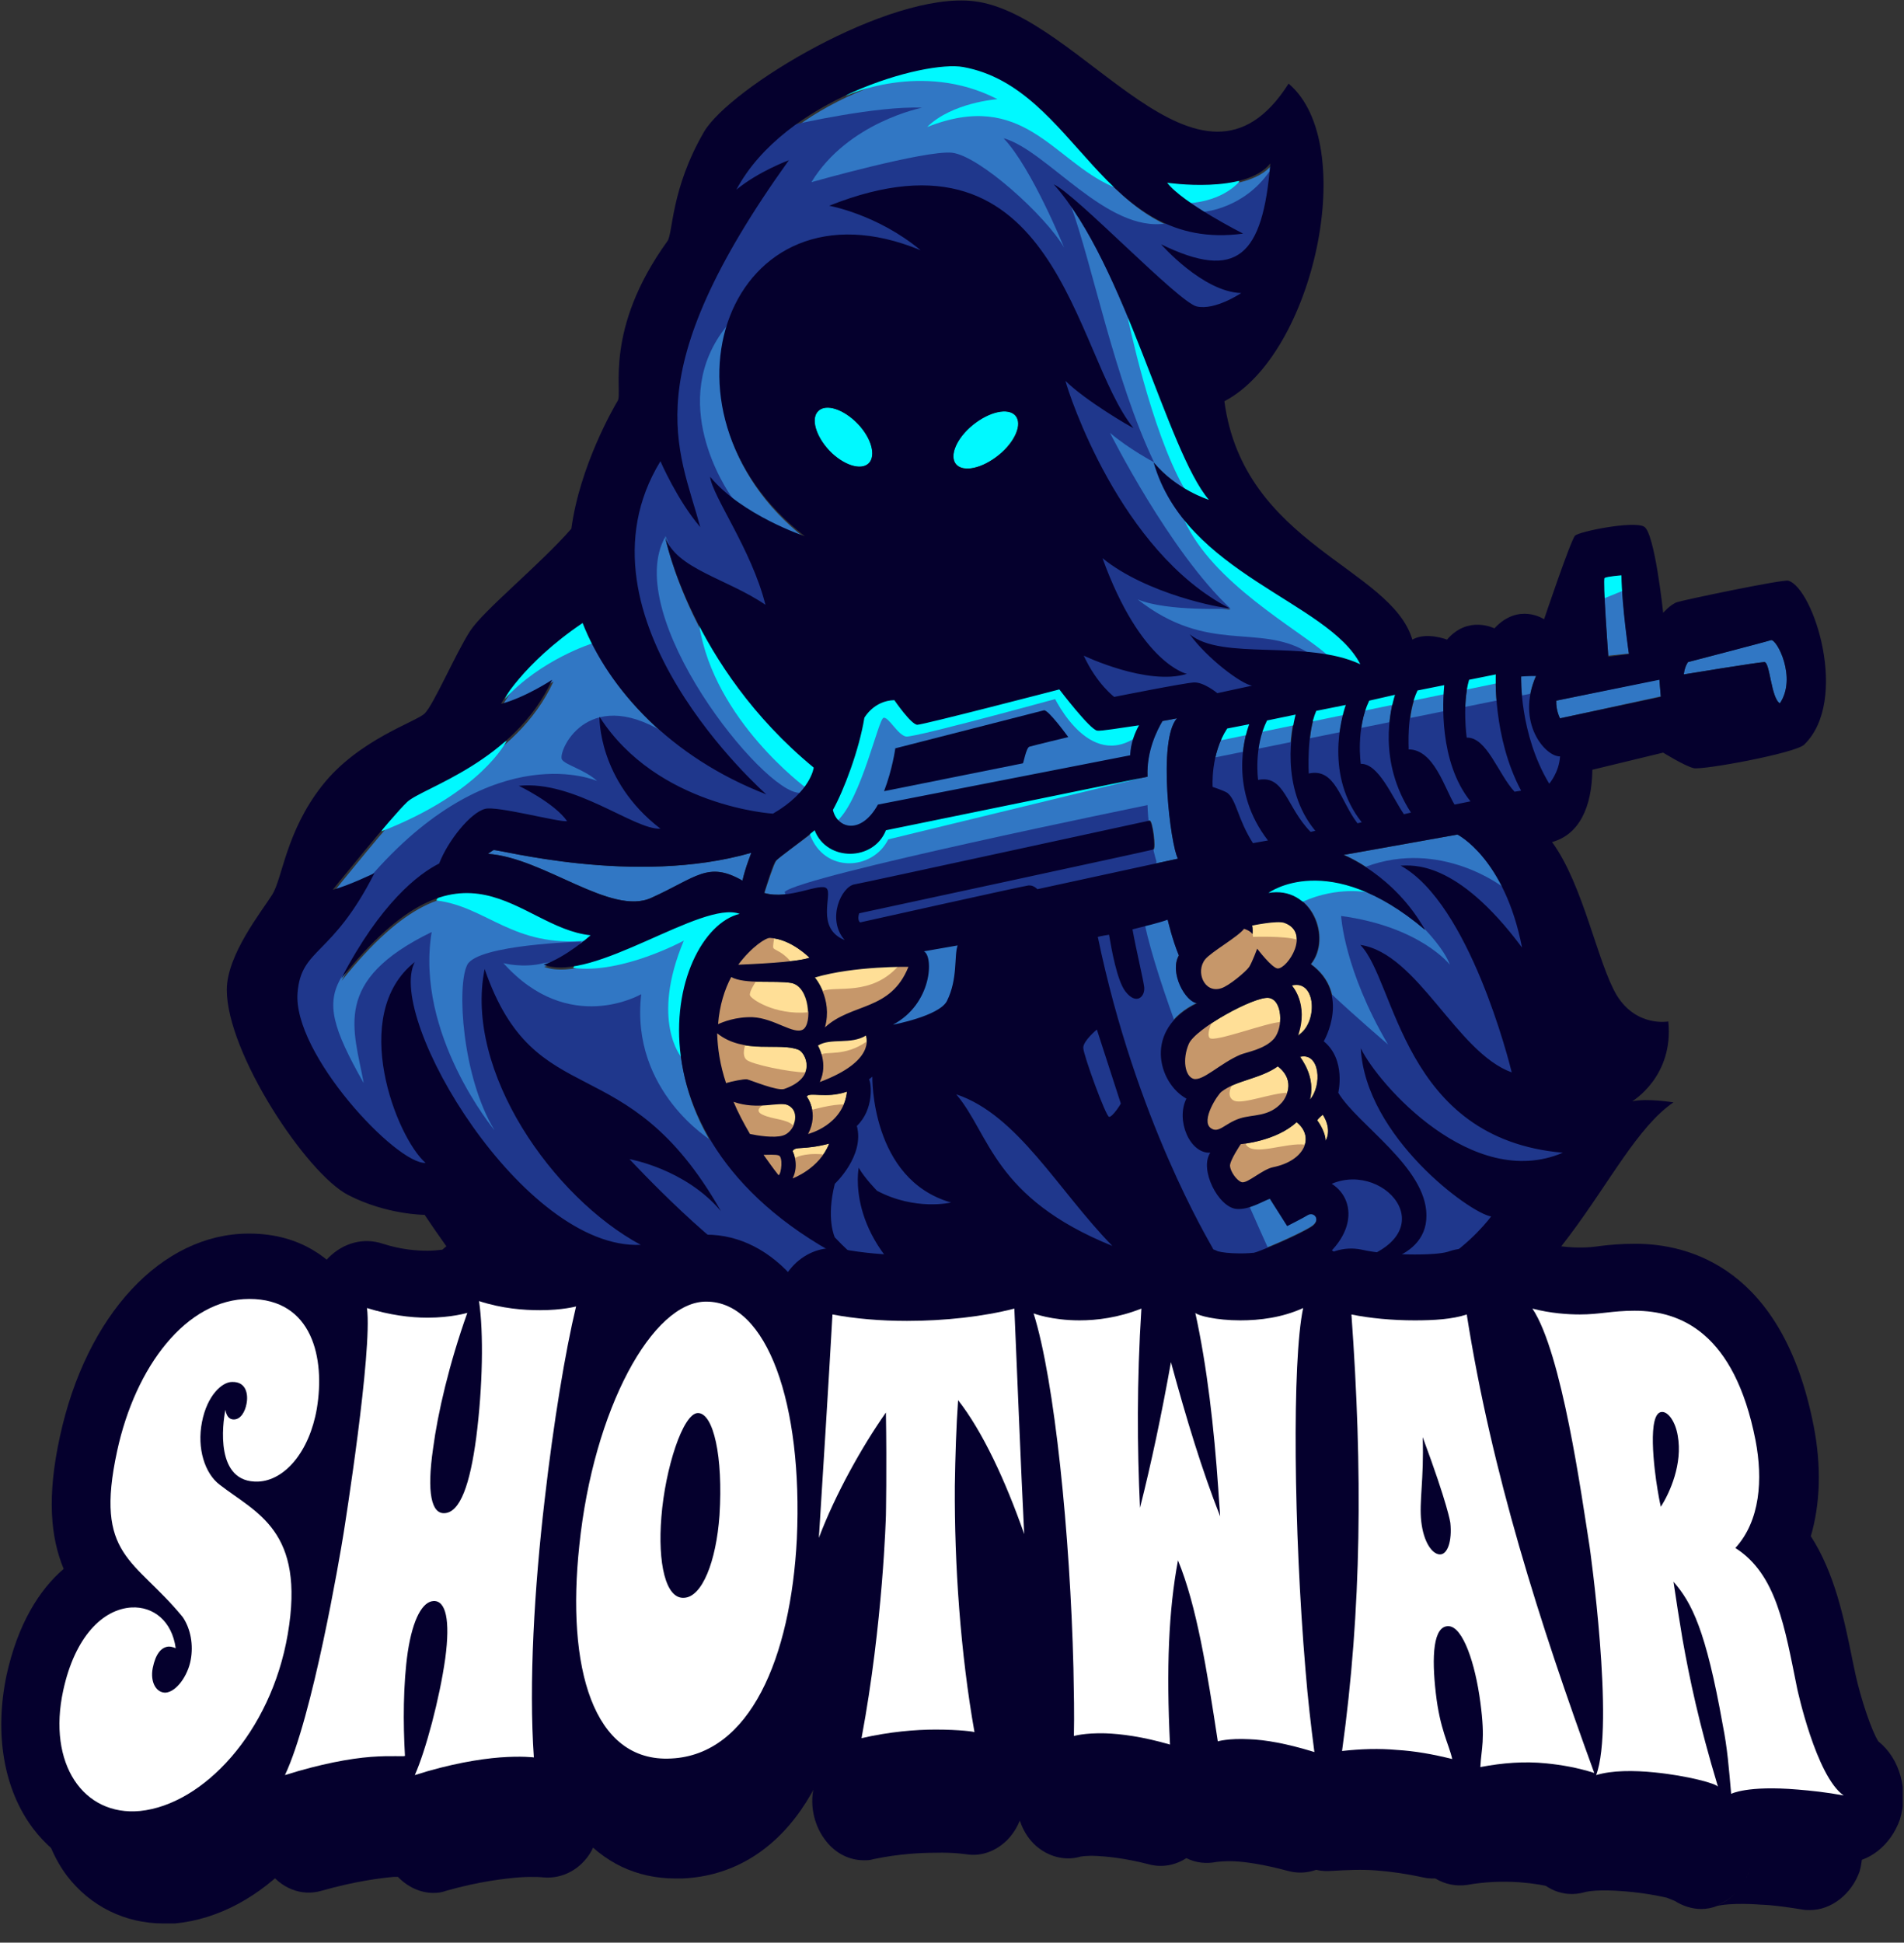 <svg width="99" height="101" viewBox="0 0 99 101" fill="none" xmlns="http://www.w3.org/2000/svg">
<rect x="0" y="0" width="99" height="101" fill="#333333" stroke="none"/>
<g clip-path="url(#clip0)">
<path d="M48.087 48.264C47.892 48.319 47.672 48.347 47.526 48.542C47.233 48.932 47.526 49.517 47.672 49.99C47.94 50.881 47.575 51.967 46.843 52.413C46.551 52.58 46.185 52.691 46.063 53.053C45.893 53.471 46.21 53.944 46.527 54.279C47.453 53.694 48.379 53.081 49.305 52.413C50.085 51.856 50.963 51.104 51.011 50.046C51.158 47.679 49.452 47.985 48.087 48.264Z" fill="#3177C4"/>
<path d="M40.359 44.755C40.237 44.922 39.921 45.896 39.75 46.425C41.066 46.815 42.699 45.841 43.016 46.203C43.284 46.537 42.431 48.263 43.942 48.876C42.992 47.79 43.772 46.119 44.454 45.98C44.796 45.924 59.64 42.694 59.786 42.666C59.932 42.638 60.127 44.114 59.981 44.17C59.835 44.225 44.674 47.484 44.674 47.484C44.552 47.846 44.722 47.957 44.722 47.957C44.722 47.957 53.205 46.063 53.473 46.035C53.741 46.008 53.936 46.23 53.936 46.23L61.248 44.643C60.883 44.003 60.176 38.461 61.2 37.347C61.2 37.347 60.883 37.403 60.444 37.486C60.152 37.932 59.591 39.018 59.664 40.383L46.063 43.167C45.429 44.782 42.992 44.838 42.407 43.167C41.602 43.808 40.481 44.587 40.359 44.755Z" fill="#3177C4"/>
<path d="M46.527 36.428C45.455 36.456 44.967 37.347 44.967 37.347C44.699 39.018 43.895 41.134 43.334 42.137C43.553 43.111 44.797 43.446 45.674 41.858L58.788 39.296C58.812 38.656 59.056 38.071 59.251 37.737C58.276 37.904 57.276 38.043 57.081 38.016C56.716 37.96 55.107 35.871 55.107 35.871C55.107 35.871 48.038 37.737 47.721 37.737C47.404 37.737 46.527 36.428 46.527 36.428Z" fill="#3177C4"/>
<path d="M25.662 44.198C25.613 44.226 25.491 44.309 25.369 44.393C28.27 44.588 31.78 47.651 33.876 46.676C36.216 45.618 36.825 44.755 38.605 45.785C38.751 45.117 39.068 44.337 39.068 44.337C32.998 46.091 25.808 44.114 25.662 44.198Z" fill="#3177C4"/>
<path d="M75.654 41.803L76.483 41.636C74.825 39.603 75.044 36.4 75.118 35.593L73.728 35.871C73.119 37.152 73.29 38.934 73.29 38.934C74.581 38.934 75.142 40.967 75.654 41.803Z" fill="#3177C4"/>
<path d="M70.755 39.686C71.681 39.658 72.388 41.413 72.998 42.304L73.363 42.221C71.633 39.575 72.291 36.874 72.535 36.094L71.194 36.373C70.511 37.876 70.755 39.686 70.755 39.686Z" fill="#3177C4"/>
<path d="M78.749 41.19L79.091 41.134C77.604 38.322 77.774 35.092 77.774 35.092L76.385 35.37C76.019 36.623 76.263 38.405 76.263 38.405C77.311 38.35 77.921 40.271 78.749 41.19Z" fill="#3177C4"/>
<path d="M84.698 33.978C84.698 33.978 84.356 31.555 84.308 29.884C84.308 29.884 83.552 29.94 83.43 30.023C83.308 30.107 83.625 34.089 83.625 34.089L84.698 33.978Z" fill="#3177C4"/>
<path d="M68.246 63.719C68.684 63.385 68.343 62.939 67.978 63.162C67.782 63.273 66.929 63.719 66.929 63.719L66.028 62.298C65.686 62.41 64.955 62.911 64.297 62.828C63.346 62.744 62.347 60.739 62.932 59.904C61.859 59.959 61.128 58.205 61.689 57.091C60.226 56.283 59.422 53.471 62.249 52.134C61.64 52.051 60.787 50.519 61.299 49.656C60.958 48.848 60.714 47.79 60.714 47.79C60.251 47.957 59.544 48.124 58.886 48.291C59.056 49.266 59.446 50.881 59.495 51.299C59.544 51.772 59.081 52.246 58.52 51.522C58.081 50.965 57.764 49.294 57.667 48.57C57.326 48.653 57.082 48.681 57.082 48.681C59.032 58.205 62.859 64.526 63.054 64.861C63.224 65.195 63.078 65.612 63.078 65.612C64.321 65.696 67.807 64.053 68.246 63.719Z" fill="#3177C4"/>
<path d="M58.3 57.37L57.056 53.527C57.056 53.527 56.35 54.139 56.35 54.473C56.35 54.808 57.52 58.038 57.69 58.066C57.837 58.094 58.3 57.37 58.3 57.37Z" fill="#3177C4"/>
<path d="M25.224 50.491C27.88 58.149 32.536 54.362 37.508 63.078C35.656 60.85 32.755 60.377 32.755 60.377C32.755 60.377 37.557 65.557 39.97 66.476C42.359 67.395 48.16 67.422 48.16 67.422C43.943 64.387 44.675 60.823 44.675 60.823C44.943 61.352 45.625 62.02 45.625 62.02C47.624 63.05 49.476 62.633 49.476 62.633C45.259 61.407 45.381 56.089 45.381 56.089L45.211 56.228C45.333 56.423 45.503 57.787 44.577 58.651C44.991 60.21 43.431 61.658 43.431 61.658C42.968 63.496 43.431 64.443 43.431 64.443C44.358 65.39 45.552 66.336 45.552 66.336C31.756 60.294 34.705 48.542 38.483 47.623C36.533 46.899 30.878 51.243 28.295 50.268C29.489 49.879 30.732 48.737 30.732 48.737C26.93 48.347 24.297 42.805 17.765 50.992C19.812 47.066 21.762 45.562 22.859 45.005C23.298 43.808 24.492 42.36 25.248 42.165C25.857 41.998 29.075 42.861 29.513 42.805C28.88 41.858 27.003 40.967 27.003 40.967C29.879 40.661 33.023 43.251 34.364 43.195C31.122 40.689 31.195 37.375 31.195 37.375C34.193 42.081 40.214 42.416 40.214 42.416C42.188 41.274 42.334 40.021 42.334 40.021C35.948 34.757 34.608 28.018 34.608 28.018C35.144 29.689 37.801 30.163 39.824 31.555C39.093 28.687 37.07 25.958 36.948 24.899C38.605 26.932 41.871 27.991 41.871 27.991C33.462 21.446 37.947 8.943 47.941 13.092C45.674 11.226 43.188 10.781 43.188 10.781C55.082 6.019 55.887 18.467 59.007 22.337C58.812 22.226 56.496 20.917 55.472 19.887C55.643 20.555 58.3 28.742 63.979 31.694C63.614 31.722 59.689 30.97 57.398 29.104C59.397 34.59 61.785 35.119 61.785 35.119C59.714 35.76 56.423 34.173 56.423 34.173C57.13 35.648 58.007 36.317 58.007 36.317C58.007 36.317 61.639 35.565 62.151 35.565C62.663 35.537 63.37 36.122 63.37 36.122L65.174 35.732C64.613 35.648 62.809 34.312 61.932 33.059C63.614 34.423 68.001 33.282 70.804 34.618C69.147 31.332 61.712 29.912 60.055 24.12C61.225 25.512 62.931 26.069 62.931 26.069C60.762 23.563 58.568 13.872 54.863 9.667C56.057 10.196 61.347 15.821 62.297 16.016C63.248 16.239 64.613 15.32 64.613 15.32C62.614 15.264 60.445 12.786 60.445 12.786C64.394 14.707 65.734 13.399 66.124 8.581C64.832 10.168 60.762 9.583 60.762 9.583C61.566 10.614 64.71 12.229 64.71 12.229C57.349 13.231 56.106 4.654 50.159 3.568C48.16 3.206 40.872 5.239 38.361 9.945C39.507 8.999 41.091 8.414 41.091 8.414C33.048 19.636 35.363 23.34 36.485 27.489C35.29 26.097 34.413 24.064 34.413 24.064C29.44 32.223 39.921 41.385 39.921 41.385C34.949 39.464 31.707 35.899 30.366 32.474C27.198 34.618 26.125 36.679 26.125 36.679C27.393 36.345 28.782 35.426 28.782 35.426C26.808 39.714 22.03 41.051 21.25 41.775C20.446 42.527 17.375 46.342 17.375 46.342C18.155 46.175 19.544 45.479 19.544 45.479C17.326 49.851 15.742 49.322 15.547 51.689C15.279 54.863 20.69 60.628 22.201 60.544C20.69 59.235 18.179 52.83 21.64 50.101C20.105 53.025 27.295 65.083 33.438 64.888C28.782 62.382 24.175 55.782 25.224 50.491Z" fill="#3177C4"/>
<path d="M51.06 66.253C51.06 66.253 56.423 72.853 63.662 72.352C63.662 72.352 61.176 71.906 59.957 70.764C58.349 70.792 52.523 66.643 51.06 66.253Z" fill="#3177C4"/>
<path d="M70.756 49.127C73.754 49.572 75.728 54.724 78.629 55.754C78.507 55.253 76.435 46.982 72.852 45.005C73.437 45.005 75.728 44.615 79.165 49.266C78.263 44.615 75.802 43.39 75.802 43.39L69.879 44.448C69.879 44.448 72.511 45.478 74.12 48.347C69.099 44.086 65.978 46.425 65.978 46.425C68.221 46.035 69.269 48.764 68.172 50.129C70.293 51.688 68.855 54.139 68.855 54.139C70.025 55.086 69.61 56.812 69.61 56.812C70.585 58.455 74.193 60.683 74.193 63.189C74.193 65.724 70.415 65.918 69.903 65.724C75.46 64.415 72.121 60.321 69.269 61.547C70.683 62.465 70.634 64.86 67.148 66.448C73.583 68.787 77.556 63.245 77.556 63.245C76.46 63.078 71.024 59.096 70.78 54.501C71.682 56.367 76.582 61.936 81.286 59.931C72.925 59.207 72.584 51.02 70.756 49.127Z" fill="#3177C4"/>
<path d="M79.871 35.119C79.871 35.119 79.359 35.119 79.091 35.147C79.091 35.147 78.993 38.127 80.553 40.717C80.553 40.717 81.065 40.16 81.114 39.269C80.359 39.324 78.799 37.542 79.871 35.119Z" fill="#3177C4"/>
<path d="M92.082 33.282C91.863 33.337 87.768 34.423 87.768 34.423C87.768 34.423 87.598 34.646 87.549 35.064C87.549 35.064 91.424 34.423 91.741 34.423C92.034 34.423 92.082 36.289 92.546 36.568C93.448 35.231 92.375 33.198 92.082 33.282Z" fill="#3177C4"/>
<path d="M80.92 36.428C80.895 36.958 81.115 37.347 81.115 37.347L86.355 36.206C86.331 35.983 86.282 35.315 86.282 35.315L80.92 36.428Z" fill="#3177C4"/>
<path d="M57.837 64.777C54.986 61.881 52.889 57.954 49.721 56.896C51.476 58.957 51.646 62.271 57.837 64.777Z" fill="#3177C4"/>
<path d="M70.61 42.778L70.829 42.722C68.904 40.327 69.757 37.319 70.001 36.623L68.465 36.93C67.929 38.099 68.075 40.188 68.075 40.188C69.44 39.909 69.684 41.636 70.61 42.778Z" fill="#3177C4"/>
<path d="M64.954 37.654L63.808 37.876C62.931 39.213 63.053 40.912 63.053 40.912C63.053 40.912 63.638 41.079 63.808 41.218C64.296 41.58 64.369 42.583 65.149 43.836L65.904 43.696C63.93 41.079 64.686 38.377 64.954 37.654Z" fill="#3177C4"/>
<path d="M68.122 43.251L68.366 43.195C66.513 40.968 67.147 37.904 67.342 37.152L65.855 37.459C65.148 38.879 65.392 40.55 65.392 40.55C66.806 40.271 66.879 41.97 68.122 43.251Z" fill="#3177C4"/>
<path d="M45.234 24.02C45.566 23.556 45.22 22.603 44.46 21.891C43.7 21.179 42.815 20.978 42.482 21.442C42.149 21.905 42.495 22.859 43.255 23.57C44.015 24.282 44.901 24.483 45.234 24.02Z" fill="#00F9FF"/>
<path d="M51.768 23.783C52.651 23.134 53.137 22.199 52.853 21.694C52.569 21.19 51.623 21.307 50.74 21.956C49.856 22.605 49.371 23.54 49.655 24.044C49.939 24.549 50.885 24.432 51.768 23.783Z" fill="#00F9FF"/>
<path d="M45.016 53.805C44.212 54.306 43.164 53.917 42.506 54.334C42.506 54.334 43.066 55.281 42.603 56.228C45.528 55.17 45.041 53.944 45.016 53.805Z" fill="#FFDF97"/>
<path d="M42.091 49.795C42.091 49.795 41.14 48.82 40.043 48.765C39.848 48.765 39.093 49.21 38.41 50.157C38.946 50.129 41.384 50.046 42.091 49.795Z" fill="#FFDF97"/>
<path d="M37.312 53.248C37.556 53.137 38.239 52.858 39.116 52.886C40.237 52.914 41.237 53.777 41.724 53.527C42.212 53.276 42.114 51.271 41.115 51.104C40.286 50.965 38.726 51.187 37.995 50.797C37.654 51.466 37.386 52.273 37.312 53.248Z" fill="#FFDF97"/>
<path d="M44.041 56.757C42.92 57.147 42.116 56.757 41.945 57.008C41.945 57.008 42.603 57.843 42.018 58.957C42.018 58.957 43.846 58.511 44.041 56.757Z" fill="#FFDF97"/>
<path d="M37.752 56.312C38.02 56.228 38.678 56.089 38.849 56.117C39.068 56.172 40.433 56.729 40.775 56.618C42.53 56.005 41.871 54.724 41.53 54.585C40.531 54.167 38.678 54.864 37.289 53.722C37.313 54.502 37.435 55.365 37.752 56.312Z" fill="#FFDF97"/>
<path d="M39.701 60.043C39.945 60.377 40.213 60.739 40.481 61.101C40.627 61.045 40.725 60.126 40.481 60.071C40.335 60.015 39.92 60.015 39.701 60.043Z" fill="#FFDF97"/>
<path d="M67.611 54.947C67.977 55.476 68.343 56.256 68.123 57.175C68.757 56.451 68.635 54.696 67.611 54.947Z" fill="#FFDF97"/>
<path d="M47.234 50.241C47.234 50.241 44.431 50.157 42.359 50.798C42.359 50.798 43.31 51.884 42.896 53.388C44.285 52.134 46.308 52.58 47.234 50.241Z" fill="#FFDF97"/>
<path d="M43.114 59.458C41.725 59.82 41.383 59.569 41.213 59.848C41.213 59.848 41.578 60.572 41.213 61.268C41.213 61.24 42.602 60.767 43.114 59.458Z" fill="#FFDF97"/>
<path d="M68.781 57.954C68.781 57.954 68.561 58.121 68.488 58.233C68.488 58.233 68.903 58.762 68.927 59.291C68.927 59.319 69.293 58.762 68.781 57.954Z" fill="#FFDF97"/>
<path d="M40.945 57.453C40.481 57.23 39.385 57.704 38.117 57.286C38.337 57.815 38.629 58.372 38.97 58.957C39.385 59.04 40.213 59.208 40.676 59.068C41.286 58.873 41.676 57.787 40.945 57.453Z" fill="#FFDF97"/>
<path d="M65.978 51.884C65.246 51.772 62.127 53.499 61.81 54.279C61.468 55.086 61.615 55.949 62.053 56.089C62.565 56.228 63.443 55.281 64.491 54.836C64.832 54.696 65.758 54.557 66.246 54C66.733 53.415 66.685 51.995 65.978 51.884Z" fill="#FFDF97"/>
<path d="M66.441 55.42C65.539 56.089 64.271 56.172 63.516 56.729C63.321 56.896 62.419 58.261 62.955 58.623C63.37 58.929 63.686 58.372 64.466 58.121C65.149 57.899 65.978 58.038 66.66 57.286C66.806 57.147 67.44 56.228 66.441 55.42Z" fill="#FFDF97"/>
<path d="M63.956 60.628C64.005 60.906 64.297 61.38 64.565 61.463C64.833 61.547 65.613 60.795 66.198 60.684C67.856 60.349 68.368 59.096 67.417 58.344C66.369 59.319 64.516 59.486 64.516 59.486C64.516 59.486 63.907 60.349 63.956 60.628Z" fill="#FFDF97"/>
<path d="M67.148 51.215C67.148 51.215 68.05 52.162 67.465 53.833C68.538 53.22 68.465 50.909 67.148 51.215Z" fill="#FFDF97"/>
<path d="M66.783 47.957C66.418 47.818 65.101 48.096 65.101 48.096C65.15 48.291 65.126 48.542 65.126 48.542C64.98 48.347 64.687 48.264 64.687 48.264C64.37 48.653 62.981 49.461 62.664 49.851C62.152 50.491 62.639 51.633 63.493 51.355C63.883 51.243 64.784 50.491 64.955 50.241C65.126 49.99 65.37 49.294 65.37 49.294C65.37 49.294 66.15 50.324 66.442 50.324C66.954 50.352 68.173 48.486 66.783 47.957Z" fill="#FFDF97"/>
<path d="M43.115 69.427C48.307 71.126 51.33 72.825 55.278 73.521C52.256 71.85 49.891 68.982 43.115 69.427Z" fill="#1F378C"/>
<path d="M34.634 67.562C36.608 69.121 37.656 70.625 40.557 72.602C38.972 72.212 32.44 68.536 30.295 67.757C35.487 73.855 42.653 73.521 47.382 75.387C47.382 75.387 45.188 73.855 43.798 72.435C42.897 72.184 35.73 67.924 34.634 67.562Z" fill="#1F378C"/>
<path d="M67.953 33.894C65.418 32.391 62.81 34.033 59.154 31.165C60.689 31.806 63.98 31.639 63.98 31.639C60.811 28.687 57.716 22.505 57.716 22.505C58.691 23.34 60.007 24.036 60.007 24.036C57.935 19.692 56.814 13.816 55.693 10.725C56.838 11.505 62.542 17.993 62.542 17.993C68.538 15.264 66.027 8.887 66.027 8.887C64.687 10.837 62.639 11.004 62.639 11.004L60.641 11.616C57.545 12.118 54.425 7.801 52.183 7.189C53.645 8.72 55.327 12.869 55.327 12.869C54.376 11.226 50.94 8.108 49.501 7.94C48.088 7.801 42.189 9.472 42.189 9.472C44.09 6.353 47.941 5.601 47.941 5.601C45.626 5.49 41.336 6.465 41.336 6.465C41.336 6.465 38.996 6.047 36.242 13.037C33.487 20.026 29.977 31.861 34.511 38.071C30.465 35.621 28.978 39.13 29.222 39.492C29.392 39.77 30.416 40.021 31.05 40.605C31.05 40.605 25.785 38.266 19.472 45.34L15.279 50.324C15.279 50.324 12.403 60.85 29.295 64.721C46.186 68.62 48.941 68.007 48.941 68.007C48.941 68.007 60.251 73.827 64.906 72.741C69.586 71.655 65.881 64.777 65.881 64.777C65.881 64.777 65.321 63.552 64.516 61.686C64.151 61.602 63.639 61.157 63.176 59.486C63.176 59.486 62.152 58.539 61.079 54.501C61.079 54.418 61.201 54.195 61.372 53.916C60.568 51.744 59.861 49.628 59.519 48.041L60.129 44.783C60.129 44.783 59.714 43.474 59.666 41.859C59.666 41.859 41.653 45.535 40.8 46.37C40.8 46.37 41.336 48.876 45.187 49.015C49.063 49.155 50.72 48.431 50.72 48.431C50.72 48.431 51.378 53.248 45.528 55.058C45.528 55.058 43.115 59.959 42.14 62.354L37.022 59.319C37.022 59.319 32.756 56.757 33.341 51.689C33.341 51.689 29.587 53.889 26.175 50.074C26.175 50.074 27.199 50.352 28.271 50.074C28.271 50.074 29.685 49.99 30.221 48.96C30.221 48.96 24.859 49.099 24.298 50.157C23.737 51.243 24.03 56.005 25.712 58.762C25.712 58.762 21.568 53.777 22.445 48.458C17.229 50.992 18.399 53.499 18.911 56.311C17.302 53.471 16.937 52.19 17.741 50.825C17.741 50.825 19.082 48.904 20.032 47.818C20.983 46.732 24.103 45.423 24.103 45.423L24.664 43.362C24.664 43.362 38.655 44.198 40.751 43.028C42.847 41.859 41.58 41.218 41.58 41.218C39.703 41.274 32.244 31.973 34.608 27.879C34.608 27.879 35.949 31.444 37.68 32.502C39.41 33.532 42.043 31.75 38.07 25.874C37.753 25.456 34.657 20.834 37.777 16.963C38.996 15.097 51.719 14.624 53.84 20.583C55.961 26.543 54.108 33.588 57.35 37.069C57.35 37.069 61.153 37.264 63.98 36.54C66.905 35.899 67.953 33.894 67.953 33.894Z" fill="#1F378C"/>
<path d="M79.579 36.066L63.175 39.38C63.175 39.38 62.493 40.132 62.907 41.19C63.297 42.248 64.906 44.421 64.906 44.421C64.906 44.421 80.091 41.803 80.92 41.162C81.724 40.522 81.481 38.684 81.481 38.684C81.481 38.684 79.677 37.542 79.579 36.066Z" fill="#1F378C"/>
<path d="M78.141 46.119C78.141 46.119 74.924 43.613 71.024 45.061L74.12 48.347C74.12 48.347 75.095 49.349 75.387 50.157C75.387 50.157 73.852 48.18 69.732 47.623C69.732 47.623 69.879 50.408 72.17 54.306C72.17 54.306 70.39 52.775 69.269 51.717L68.538 54L69.489 57.453C69.489 57.453 69.83 60.6 68.709 61.491C68.709 61.491 70.025 64.248 66.588 66.42C66.588 66.42 68.392 69.567 71.536 68.397C74.68 67.228 83.309 59.319 83.309 59.319C83.309 59.319 79.507 46.537 78.141 46.119Z" fill="#1F378C"/>
<path d="M65.051 48.375L65.124 48.542C65.124 48.542 65.149 48.626 65.149 48.709C65.149 48.709 66.782 48.653 67.415 48.848C68.049 49.043 67.22 50.686 65.295 51.187C63.345 51.689 63.004 53.165 63.004 53.165C63.004 53.165 62.711 53.805 62.906 53.972C63.174 54.195 65.856 53.165 66.587 53.137C67.318 53.109 66.002 55.114 65.076 55.532C64.149 55.949 64.027 56.478 64.027 56.478C64.027 56.478 63.735 57.035 64.174 57.23C64.637 57.425 66.148 56.813 66.977 56.813C66.977 56.813 67.318 58.094 64.759 59.458C65.1 60.182 66.831 59.375 67.879 59.514C67.879 59.514 68.585 59.625 67.44 60.656C66.294 61.686 64.564 62.661 64.1 62.076C63.637 61.491 61.029 54.362 61.029 54.362L62.784 52.162C62.784 52.162 61.395 51.689 62.029 50.436C62.662 49.182 64.539 47.205 65.051 48.375Z" fill="#C6976A"/>
<path d="M40.262 48.765C40.262 48.765 40.164 49.21 40.213 49.294C40.286 49.405 40.652 49.461 41.09 49.962C41.529 50.463 39.311 51.02 39.311 51.02C39.311 51.02 38.945 51.55 38.994 51.744C39.043 51.939 40.262 52.775 41.992 52.636L42.748 51.522C43.503 51.243 45.283 51.8 46.697 50.241C46.697 50.241 47.282 50.018 47.452 50.241C47.623 50.463 45.502 53.415 42.553 54C40.188 54.111 38.75 54.334 38.75 54.334C38.75 54.334 38.555 54.836 38.799 55.086C39.043 55.337 41.09 55.754 41.87 55.754C42.626 55.754 42.748 54.808 42.699 54.836C42.943 54.641 43.918 54.947 45.039 54.167C45.039 54.167 46.014 56.283 39.677 57.453C39.677 57.453 39.165 57.732 39.652 57.954C40.164 58.205 40.92 58.177 41.237 58.511L42.212 57.704C42.212 57.704 43.284 57.397 43.893 57.425C44.503 57.453 42.845 59.263 40.993 59.597L41.334 60.21C41.334 60.21 41.724 59.932 42.772 60.015C43.82 60.099 40.92 61.686 40.92 61.686C33.266 60.349 37.605 45.089 40.262 48.765Z" fill="#C6976A"/>
<path d="M43.967 4.989C43.967 4.989 47.916 3.123 51.864 5.156C51.864 5.156 49.5 5.323 48.208 6.604C53.205 4.627 54.74 8.33 57.836 9.695L61.833 10.558C61.833 10.558 63.442 10.53 64.442 9.444C64.466 9.416 52.01 -1.305 43.967 4.989Z" fill="#00F9FF"/>
<path d="M58.641 16.518C58.641 16.518 59.835 22.338 61.566 25.373C62.248 26.376 61.566 27.016 61.566 27.016C63.028 30.302 67.464 32.697 69 34.034L71.462 35.342L58.641 16.518Z" fill="#00F9FF"/>
<path d="M77.774 35.537L63.49 38.489L63.661 37.375C63.661 37.375 78.31 34.618 78.213 34.674C78.139 34.702 77.774 35.537 77.774 35.537Z" fill="#00F9FF"/>
<path d="M71.12 46.398C71.12 46.398 69.585 46.063 67.756 46.871L65.002 46.593C64.978 46.62 68.171 44.448 71.12 46.398Z" fill="#00F9FF"/>
<path d="M84.502 30.664L83.137 31.221V29.856L84.502 29.467V30.664Z" fill="#00F9FF"/>
<path d="M59.371 40.438L46.184 43.641C45.38 45.256 42.869 45.423 42.114 43.39C42.236 42.666 41.919 40.967 41.919 40.967C41.919 40.967 37.141 37.459 36.361 32.53L43.308 39.074L43.844 36.651L47.013 35.871H56.592C56.592 35.871 47.549 38.378 47.111 38.294C46.672 38.211 46.209 37.264 45.941 37.319C45.672 37.375 44.795 41.496 43.552 42.666C43.552 42.666 43.698 44.031 45.819 42.722C47.988 41.385 59.371 40.438 59.371 40.438Z" fill="#00F9FF"/>
<path d="M54.668 35.955C54.668 35.955 56.399 39.965 58.958 38.406L59.592 37.375C59.592 37.375 58.032 37.904 57.13 37.375C56.228 36.846 55.204 35.342 55.18 35.342C55.156 35.342 54.668 35.955 54.668 35.955Z" fill="#00F9FF"/>
<path d="M35.435 54.975C35.435 54.975 33.802 53.081 35.557 48.904C35.557 48.904 32.34 50.658 29.805 50.324L30.512 48.904C26.661 49.266 25.344 47.15 22.688 46.815C22.688 46.815 23.029 45.924 24.735 46.091C26.466 46.258 30.463 48.653 32.901 48.096C35.338 47.539 38.726 46.008 38.824 47.484C38.97 48.96 35.509 53.081 35.435 54.975Z" fill="#00F9FF"/>
<path d="M26.344 38.517C26.344 38.517 25.052 41.19 19.836 43.223C19.836 43.223 20.518 41.58 21.006 41.19C21.493 40.8 26.344 38.517 26.344 38.517Z" fill="#00F9FF"/>
<path d="M30.804 33.449C30.804 33.449 28.123 34.284 26.246 36.345C26.246 36.345 27.879 32.892 30.317 32.112C30.292 32.112 31.048 32.92 30.804 33.449Z" fill="#00F9FF"/>
<path d="M53.523 38.823C53.694 38.768 55.546 38.322 55.546 38.322C55.546 38.322 54.498 36.874 54.279 36.93C54.059 36.985 46.552 38.907 46.552 38.907C46.552 38.907 46.406 39.993 45.967 41.135L53.182 39.687C53.206 39.742 53.352 38.879 53.523 38.823Z" fill="#05002D"/>
<path d="M92.985 30.191C92.717 30.107 87.549 31.193 87.208 31.305C86.867 31.416 86.477 31.861 86.477 31.861C86.477 31.861 86.038 27.657 85.478 27.378C84.917 27.072 82.114 27.629 81.894 27.851C81.675 28.074 80.286 32.196 80.286 32.196C80.286 32.196 78.969 31.305 77.702 32.669C77.702 32.669 76.337 31.973 75.24 33.254C75.24 33.254 74.168 32.836 73.436 33.254C72.315 29.494 64.662 28.325 63.662 20.862C68.318 18.439 70.707 7.467 67.002 4.348C62.37 11.644 56.228 0.7 50.622 0.06C46.21 -0.442 37.947 4.571 36.606 6.854C34.876 9.834 34.998 12.118 34.705 12.535C31.366 17.158 32.39 20.388 32.121 20.834C31.902 21.196 30.147 24.231 29.708 27.489C28.051 29.383 25.15 31.722 24.443 32.808C23.688 33.978 22.542 36.651 22.079 37.097C21.616 37.542 18.618 38.461 16.741 40.856C14.864 43.251 14.694 45.646 14.157 46.509C13.621 47.372 11.793 49.628 11.793 51.466C11.793 54.752 15.937 61.018 18.106 62.132C20.105 63.162 22.079 63.162 22.079 63.162C33.974 80.929 41.749 74.357 51.816 78.729C51.816 78.729 51.377 77.225 50.866 76.195C50.866 76.195 62.76 81.68 72.193 70.987C81.188 68.759 83.333 59.82 87.013 57.314C87.013 57.314 85.648 57.091 84.868 57.258C84.868 57.258 87.038 55.977 86.745 53.109C86.745 53.109 85.088 53.415 84.064 51.745C83.064 50.074 82.333 46.008 80.7 43.78C82.114 43.39 82.772 41.97 82.796 40.021L86.477 39.13C86.477 39.13 87.598 39.826 88.061 39.937C88.524 40.049 93.375 39.157 93.814 38.712C96.178 36.401 94.301 30.581 92.985 30.191ZM83.43 30.051C83.552 29.968 84.308 29.912 84.308 29.912C84.332 31.583 84.698 34.006 84.698 34.006L83.625 34.145C83.625 34.117 83.333 30.135 83.43 30.051ZM76.386 35.342L77.775 35.064C77.775 35.064 77.605 38.322 79.091 41.107L78.75 41.163C77.897 40.243 77.312 38.322 76.264 38.35C76.264 38.378 76.02 36.596 76.386 35.342ZM73.705 35.899L75.094 35.621C75.021 36.401 74.802 39.603 76.459 41.664L75.63 41.831C75.118 40.995 74.558 38.962 73.242 38.962C73.266 38.935 73.095 37.18 73.705 35.899ZM72.535 36.122C72.291 36.902 71.633 39.575 73.363 42.248L72.998 42.332C72.388 41.441 71.681 39.687 70.755 39.714C70.755 39.714 70.487 37.904 71.194 36.428L72.535 36.122ZM68.098 57.175C68.342 56.256 67.977 55.476 67.587 54.947C68.635 54.696 68.757 56.451 68.098 57.175ZM68.781 57.955C69.293 58.762 68.927 59.319 68.927 59.319C68.903 58.79 68.488 58.261 68.488 58.261C68.562 58.121 68.781 57.955 68.781 57.955ZM63.053 64.888C62.882 64.554 59.055 58.233 57.081 48.709C57.081 48.709 57.3 48.653 57.666 48.598C57.788 49.322 58.081 50.993 58.519 51.55C59.08 52.274 59.543 51.828 59.494 51.327C59.445 50.909 59.055 49.294 58.885 48.319C59.543 48.152 60.25 47.985 60.713 47.818C60.713 47.818 60.957 48.876 61.298 49.684C60.786 50.575 61.639 52.106 62.248 52.162C59.421 53.527 60.225 56.312 61.688 57.119C61.127 58.233 61.858 59.987 62.931 59.932C62.346 60.795 63.345 62.772 64.296 62.856C64.954 62.911 65.685 62.438 66.027 62.327L66.928 63.747C66.928 63.747 67.806 63.301 67.977 63.19C68.318 62.967 68.683 63.413 68.245 63.747C67.806 64.081 64.32 65.724 63.077 65.64C63.077 65.64 63.224 65.223 63.053 64.888ZM41.213 59.848C41.359 59.57 41.725 59.82 43.114 59.458C42.602 60.767 41.213 61.268 41.213 61.268C41.579 60.544 41.213 59.848 41.213 59.848ZM38.995 58.957C38.654 58.372 38.361 57.815 38.142 57.286C39.41 57.732 40.506 57.258 40.969 57.453C41.701 57.787 41.311 58.873 40.701 59.041C40.238 59.18 39.385 59.041 38.995 58.957ZM40.482 61.101C40.19 60.739 39.946 60.377 39.702 60.043C39.921 60.043 40.336 60.015 40.482 60.071C40.726 60.127 40.628 61.045 40.482 61.101ZM40.043 48.765C41.14 48.821 42.091 49.795 42.091 49.795C41.359 50.046 38.946 50.129 38.386 50.157C39.093 49.21 39.848 48.737 40.043 48.765ZM38.605 45.785C36.801 44.755 36.216 45.618 33.876 46.676C31.78 47.651 28.27 44.588 25.37 44.393C25.491 44.309 25.589 44.226 25.662 44.198C25.808 44.114 32.975 46.092 39.068 44.337C39.068 44.337 38.751 45.117 38.605 45.785ZM55.082 35.844C55.082 35.844 56.691 37.96 57.057 37.988C57.252 38.016 58.251 37.849 59.226 37.709C59.031 38.044 58.787 38.628 58.763 39.269L45.649 41.831C44.772 43.418 43.529 43.084 43.309 42.109C43.87 41.107 44.674 38.99 44.943 37.319C44.943 37.319 45.43 36.428 46.502 36.401C46.502 36.401 47.38 37.681 47.697 37.681C48.014 37.681 55.082 35.844 55.082 35.844ZM50.744 21.976C51.621 21.335 52.572 21.196 52.864 21.697C53.157 22.198 52.669 23.145 51.767 23.786C50.89 24.426 49.939 24.565 49.647 24.064C49.379 23.535 49.866 22.616 50.744 21.976ZM45.235 24.009C44.894 24.482 44.016 24.259 43.261 23.563C42.505 22.839 42.164 21.892 42.481 21.447C42.822 20.973 43.699 21.196 44.455 21.892C45.211 22.588 45.552 23.535 45.235 24.009ZM46.064 43.167L59.665 40.383C59.616 39.018 60.177 37.96 60.445 37.487C60.883 37.403 61.2 37.347 61.2 37.347C60.177 38.461 60.859 43.975 61.249 44.643L53.937 46.231C53.937 46.231 53.742 46.008 53.474 46.036C53.206 46.064 44.723 47.957 44.723 47.957C44.723 47.957 44.553 47.846 44.674 47.484C44.674 47.484 59.811 44.226 59.957 44.17C60.104 44.114 59.909 42.638 59.762 42.666C59.616 42.694 44.796 45.924 44.431 45.98C43.748 46.092 42.968 47.79 43.919 48.876C42.407 48.264 43.285 46.537 42.992 46.203C42.7 45.841 41.043 46.816 39.726 46.426C39.897 45.897 40.19 44.922 40.336 44.755C40.482 44.588 41.579 43.808 42.359 43.167C42.992 44.81 45.43 44.783 46.064 43.167ZM41.14 51.104C42.139 51.271 42.237 53.248 41.749 53.527C41.262 53.805 40.263 52.942 39.141 52.886C38.264 52.858 37.581 53.137 37.338 53.248C37.411 52.274 37.679 51.438 38.02 50.798C38.727 51.188 40.311 50.965 41.14 51.104ZM41.53 54.585C41.871 54.724 42.554 56.005 40.774 56.618C40.409 56.729 39.068 56.172 38.849 56.117C38.678 56.089 38.02 56.228 37.752 56.312C37.435 55.365 37.313 54.501 37.289 53.722C38.678 54.836 40.531 54.167 41.53 54.585ZM42.018 58.957C42.602 57.843 41.944 57.008 41.944 57.008C42.115 56.757 42.919 57.119 44.041 56.757C43.846 58.511 42.018 58.957 42.018 58.957ZM42.627 56.256C43.09 55.281 42.529 54.362 42.529 54.362C43.188 53.944 44.236 54.334 45.04 53.833C45.04 53.944 45.528 55.17 42.627 56.256ZM42.895 53.415C43.309 51.912 42.359 50.825 42.359 50.825C44.431 50.213 47.234 50.269 47.234 50.269C46.307 52.58 44.284 52.134 42.895 53.415ZM48.038 49.461L49.793 49.155C49.598 49.684 49.817 50.881 49.233 52.051C48.818 52.831 46.429 53.276 46.429 53.276C48.477 52.19 48.55 49.712 48.038 49.461ZM57.837 64.777C51.645 62.271 51.475 58.957 49.72 56.896C52.913 57.955 55.009 61.881 57.837 64.777ZM57.666 58.066C57.495 58.038 56.325 54.836 56.325 54.474C56.325 54.111 57.032 53.527 57.032 53.527L58.276 57.37C58.3 57.37 57.837 58.094 57.666 58.066ZM66.66 57.314C65.978 58.094 65.125 57.927 64.467 58.149C63.687 58.4 63.37 58.957 62.955 58.651C62.419 58.261 63.321 56.896 63.516 56.757C64.272 56.172 65.539 56.089 66.441 55.448C67.44 56.228 66.807 57.147 66.66 57.314ZM67.416 58.344C68.367 59.096 67.855 60.349 66.197 60.684C65.637 60.795 64.857 61.547 64.564 61.463C64.296 61.38 63.979 60.906 63.955 60.628C63.93 60.349 64.515 59.486 64.515 59.486C64.515 59.486 66.344 59.347 67.416 58.344ZM66.246 54C65.758 54.557 64.832 54.696 64.491 54.836C63.443 55.281 62.541 56.228 62.053 56.089C61.615 55.949 61.468 55.086 61.81 54.279C62.151 53.471 65.271 51.772 65.978 51.884C66.685 51.995 66.734 53.415 66.246 54ZM67.489 53.861C68.074 52.19 67.172 51.243 67.172 51.243C68.464 50.909 68.537 53.248 67.489 53.861ZM66.441 50.352C66.148 50.352 65.368 49.322 65.368 49.322C65.368 49.322 65.125 49.99 64.954 50.269C64.784 50.519 63.882 51.271 63.492 51.383C62.614 51.661 62.151 50.519 62.663 49.879C62.98 49.489 64.369 48.709 64.686 48.291C64.686 48.291 65.003 48.375 65.125 48.57C65.125 48.57 65.149 48.291 65.1 48.124C65.1 48.124 66.417 47.846 66.782 47.985C68.172 48.486 66.953 50.352 66.441 50.352ZM65.149 43.836C64.345 42.583 64.296 41.58 63.809 41.218C63.638 41.107 63.053 40.912 63.053 40.912C63.053 40.912 62.931 39.213 63.809 37.877L64.954 37.654C64.686 38.378 63.93 41.107 65.929 43.697L65.149 43.836ZM65.417 40.55C65.417 40.55 65.174 38.879 65.88 37.459L67.367 37.152C67.172 37.904 66.538 40.968 68.391 43.195L68.147 43.251C66.88 41.97 66.807 40.271 65.417 40.55ZM68.05 40.216C68.05 40.216 67.928 38.127 68.44 36.958L69.975 36.651C69.731 37.347 68.903 40.355 70.804 42.75L70.585 42.806C69.683 41.636 69.439 39.909 68.05 40.216ZM21.567 50.018C18.106 52.747 20.617 59.152 22.128 60.461C20.617 60.544 15.205 54.78 15.473 51.605C15.668 49.266 17.253 49.767 19.471 45.395C19.471 45.395 18.082 46.064 17.302 46.258C17.302 46.258 20.373 42.444 21.177 41.692C21.982 40.94 26.735 39.631 28.709 35.342C28.709 35.342 27.32 36.261 26.052 36.596C26.052 36.596 27.125 34.535 30.293 32.391C31.634 35.816 34.876 39.38 39.848 41.302C39.848 41.302 29.367 32.112 34.34 23.981C34.34 23.981 35.217 26.014 36.411 27.406C35.29 23.257 32.975 19.553 41.018 8.33C41.018 8.33 39.434 8.915 38.288 9.862C40.799 5.156 48.087 3.123 50.086 3.485C56.033 4.571 57.252 13.148 64.637 12.146C64.637 12.146 61.493 10.558 60.688 9.5C60.688 9.5 64.759 10.113 66.051 8.497C65.661 13.315 64.32 14.624 60.372 12.702C60.372 12.702 62.541 15.181 64.54 15.236C64.54 15.236 63.175 16.155 62.224 15.933C61.273 15.71 55.96 10.113 54.79 9.584C58.519 13.761 60.688 23.451 62.858 25.986C62.858 25.986 61.152 25.456 59.982 24.036C61.639 29.856 69.073 31.277 70.731 34.535C67.928 33.226 63.54 34.368 61.858 32.975C62.76 34.228 64.54 35.565 65.1 35.649L63.297 36.038C63.297 36.038 62.59 35.454 62.078 35.482C61.566 35.509 57.934 36.233 57.934 36.233C57.934 36.233 57.032 35.565 56.35 34.089C56.35 34.089 59.665 35.676 61.712 35.036C61.712 35.036 59.324 34.535 57.325 29.021C59.616 30.887 63.54 31.639 63.906 31.611C58.227 28.659 55.57 20.472 55.399 19.803C56.447 20.834 58.739 22.171 58.934 22.254C55.814 18.411 55.009 5.963 43.114 10.697C43.114 10.697 45.625 11.143 47.867 13.009C37.898 8.887 33.389 21.363 41.847 27.879C41.847 27.879 38.581 26.793 36.923 24.788C37.045 25.819 39.068 28.548 39.8 31.444C37.801 30.079 35.144 29.578 34.583 27.907C34.583 27.907 35.924 34.646 42.31 39.909C42.31 39.909 42.164 41.163 40.19 42.304C40.19 42.304 34.169 41.942 31.171 37.264C31.171 37.264 31.073 40.578 34.34 43.084C32.999 43.167 29.879 40.55 26.978 40.856C26.978 40.856 28.831 41.747 29.489 42.694C29.026 42.75 25.833 41.886 25.223 42.054C24.468 42.248 23.298 43.697 22.835 44.894C21.738 45.451 19.788 46.955 17.74 50.881C24.273 42.694 26.905 48.236 30.708 48.626C30.708 48.626 29.44 49.767 28.27 50.157C30.854 51.132 36.484 46.788 38.459 47.512C34.681 48.431 31.731 60.182 45.528 66.225C45.528 66.225 44.309 65.306 43.407 64.332C43.407 64.332 42.944 63.385 43.407 61.547C43.407 61.547 44.967 60.099 44.553 58.539C45.454 57.676 45.308 56.312 45.186 56.117L45.357 55.977C45.357 55.977 45.259 61.324 49.452 62.521C49.452 62.521 47.599 62.967 45.601 61.909C45.601 61.909 44.943 61.24 44.65 60.711C44.65 60.711 43.919 64.276 48.136 67.311C48.136 67.311 42.334 67.283 39.946 66.364C37.533 65.445 32.731 60.266 32.731 60.266C32.731 60.266 35.631 60.767 37.484 62.967C32.536 54.251 27.856 58.066 25.199 50.38C24.127 55.699 28.758 62.271 33.316 64.721C27.222 65 20.032 52.942 21.567 50.018ZM30.269 67.785C32.414 68.564 38.946 72.24 40.531 72.63C37.63 70.653 36.606 69.149 34.608 67.59C35.705 67.952 42.871 72.212 43.748 72.463C45.138 73.883 47.331 75.415 47.331 75.415C42.627 73.521 35.461 73.855 30.269 67.785ZM43.114 69.428C49.891 68.982 52.255 71.823 55.277 73.521C51.329 72.825 48.306 71.126 43.114 69.428ZM51.061 66.253C52.523 66.643 58.349 70.764 59.957 70.764C61.176 71.906 63.662 72.352 63.662 72.352C56.423 72.853 51.061 66.253 51.061 66.253ZM81.261 59.932C76.556 61.937 71.657 56.367 70.755 54.501C70.999 59.096 76.435 63.078 77.531 63.245C77.531 63.245 73.558 68.787 67.124 66.448C70.609 64.861 70.658 62.438 69.244 61.547C72.12 60.322 75.46 64.415 69.878 65.724C70.414 65.947 74.192 65.752 74.168 63.19C74.168 60.684 70.56 58.456 69.585 56.813C69.585 56.813 70 55.086 68.83 54.139C68.83 54.139 70.268 51.689 68.147 50.129C69.244 48.765 68.196 46.036 65.954 46.426C65.954 46.426 69.073 44.086 74.095 48.347C72.486 45.479 69.853 44.449 69.853 44.449L75.776 43.39C75.776 43.39 78.238 44.615 79.14 49.266C75.703 44.643 73.388 45.005 72.827 45.005C76.41 46.983 78.482 55.253 78.604 55.755C75.728 54.724 73.729 49.572 70.731 49.127C72.583 51.02 72.925 59.208 81.261 59.932ZM80.554 40.745C78.994 38.155 79.091 35.175 79.091 35.175C79.359 35.147 79.871 35.147 79.871 35.147C78.799 37.57 80.359 39.352 81.115 39.325C81.066 40.16 80.554 40.745 80.554 40.745ZM81.115 37.347C81.115 37.347 80.895 36.93 80.919 36.428L86.282 35.342C86.282 35.342 86.331 35.983 86.355 36.233L81.115 37.347ZM92.546 36.568C92.083 36.289 92.034 34.423 91.742 34.423C91.449 34.423 87.549 35.064 87.549 35.064C87.598 34.646 87.769 34.423 87.769 34.423C87.769 34.423 91.864 33.365 92.083 33.282C92.376 33.198 93.448 35.231 92.546 36.568Z" fill="#05002D"/>
<path d="M13.426 77.03C11.16 77.114 11.574 74.022 11.72 73.298C11.793 73.744 12.013 73.8 12.159 73.8C12.524 73.8 12.744 73.382 12.817 72.992C12.915 72.519 12.817 71.823 12.061 71.85C11.55 71.85 10.77 72.546 10.501 73.939C10.233 75.303 10.648 76.612 11.428 77.197C13.329 78.673 15.888 79.564 14.962 84.966C14.085 90.09 10.55 93.822 7.284 94.156C4.335 94.435 2.458 91.706 3.287 87.891C3.896 85.078 5.358 83.658 6.845 83.574C7.966 83.518 8.941 84.27 9.136 85.691C8.99 85.635 8.893 85.607 8.771 85.607C8.381 85.635 8.088 85.997 7.942 86.721C7.796 87.473 8.137 88.03 8.625 88.002C9.185 87.946 9.77 87.111 9.916 86.303C10.063 85.523 9.916 84.688 9.502 84.075C6.991 81.012 4.895 80.956 6.09 75.443C7.04 71.043 9.697 67.534 12.963 67.534C16.254 67.534 16.912 70.625 16.473 73.243C16.083 75.498 14.791 76.974 13.426 77.03Z" fill="black"/>
<path d="M19.277 91.344C18.204 91.427 16.669 91.706 14.816 92.29C16.255 89.255 17.668 80.957 17.863 79.731C17.912 79.425 19.375 70.235 19.082 68.007C20.252 68.37 21.324 68.509 22.226 68.509C23.469 68.509 24.298 68.258 24.298 68.258C23.348 70.931 22.762 73.466 22.519 75.303C22.178 77.643 22.446 78.701 23.104 78.673C23.933 78.645 24.444 77.141 24.761 74.747C25.102 72.101 25.151 69.288 24.907 67.645C26.102 68.035 27.223 68.119 28.076 68.119C29.246 68.119 29.953 67.924 29.953 67.924C29.392 70.263 28.783 73.939 28.32 77.977C27.784 82.544 27.491 87.529 27.759 91.371C27.759 91.371 27.126 91.288 26.004 91.371C24.932 91.455 23.396 91.706 21.568 92.29C22.129 91.037 22.86 88.308 23.152 86.22C23.421 84.215 23.177 83.212 22.543 83.24C21.983 83.268 21.471 84.131 21.203 85.886C20.959 87.556 20.959 89.617 21.056 91.288C21.032 91.344 20.398 91.26 19.277 91.344Z" fill="black"/>
<path d="M34.901 91.427C30.83 91.65 29.441 86.693 30.123 80.344C30.854 73.271 33.925 67.645 36.729 67.673C39.897 67.673 41.75 72.992 41.433 80.01C41.116 86.192 38.995 91.232 34.901 91.427ZM36.29 73.466C35.51 73.466 34.584 76.362 34.389 78.868C34.194 81.263 34.608 83.129 35.559 83.073C36.509 83.045 37.24 81.179 37.411 78.784C37.606 75.721 37.094 73.466 36.29 73.466Z" fill="black"/>
<path d="M48.647 89.923C47.599 89.923 46.259 90.035 44.796 90.369C45.917 84.382 46.064 78.784 46.064 78.784C46.064 78.784 46.112 76.389 46.064 73.438C44.796 75.248 43.431 77.698 42.578 79.954C42.822 76.083 43.066 72.212 43.285 68.341C44.455 68.564 45.796 68.676 47.161 68.676C49.111 68.676 51.134 68.453 52.742 68.035C52.913 71.934 53.059 75.832 53.254 79.759C52.279 76.974 51.085 74.412 49.817 72.797C49.72 74.162 49.671 75.693 49.647 77.253C49.622 81.346 49.939 85.941 50.67 90.062C50.695 90.035 49.891 89.923 48.647 89.923Z" fill="black"/>
<path d="M59.275 78.395C59.86 76.083 60.397 73.549 60.884 70.82C61.713 73.856 62.493 76.417 63.443 78.84C63.419 78.367 63.37 77.893 63.346 77.42C63.126 74.218 62.761 71.043 62.151 68.258C62.273 68.397 63.224 68.648 64.491 68.648C65.491 68.648 66.661 68.509 67.758 68.007C67.173 70.764 67.27 79.592 67.879 86.805C68.001 88.336 68.172 89.784 68.343 91.093C66.904 90.647 65.783 90.453 64.954 90.425C63.858 90.369 63.321 90.536 63.321 90.536C62.761 86.86 62.225 83.491 61.25 81.124C60.762 83.741 60.64 86.721 60.835 90.703C59.397 90.285 58.276 90.146 57.471 90.118C56.375 90.091 55.838 90.258 55.838 90.258C55.863 89.144 55.838 87.946 55.814 86.721C55.643 79.815 54.839 71.767 53.742 68.286C53.742 68.286 54.668 68.648 56.131 68.648C57.033 68.648 58.154 68.509 59.348 68.035C59.105 71.85 59.129 75.248 59.275 78.395Z" fill="black"/>
<path d="M80.384 91.678C79.263 91.566 78.142 91.65 76.972 91.873C77.02 90.87 77.24 90.508 76.972 88.503C76.704 86.47 76.07 84.605 75.339 84.549C74.51 84.493 74.437 86.136 74.656 88.03C74.876 89.951 75.339 90.675 75.509 91.455C74.51 91.204 73.559 91.037 72.633 90.982C71.707 90.898 70.781 90.926 69.781 91.037C70.805 83.658 70.854 76.445 70.269 68.342C71.219 68.537 72.389 68.648 73.559 68.648C74.559 68.648 75.509 68.592 76.265 68.342C77.557 76.557 80.043 84.354 82.895 92.179C82.017 91.901 81.213 91.761 80.384 91.678ZM73.974 74.719C74.047 76.947 73.779 78.06 73.901 79.119C74.022 80.177 74.461 80.79 74.851 80.817C75.266 80.845 75.509 80.121 75.412 79.174C75.412 79.174 75.29 78.255 73.974 74.719Z" fill="black"/>
<path d="M93.474 93.042C90.841 92.819 90.013 93.265 90.013 93.265C89.891 91.9 89.818 90.898 89.574 89.673C88.696 84.744 87.965 83.323 87.014 82.237C87.161 83.24 87.307 84.159 87.478 85.189C87.843 87.25 88.331 89.589 89.33 92.903C89.281 92.736 87.721 92.318 86.04 92.151C84.943 92.04 83.821 92.04 82.993 92.29C83.968 89.728 82.651 80.372 82.651 80.4C82.237 77.782 81.213 70.319 79.678 68.035C80.628 68.286 81.555 68.341 82.14 68.341C83.188 68.341 83.821 68.147 84.991 68.147C87.38 68.147 90.183 69.288 91.28 74.886C91.67 76.918 91.524 79.063 90.232 80.483C92.377 81.847 92.791 84.577 93.449 87.807C93.449 87.807 94.424 92.346 95.862 93.349C94.961 93.181 94.156 93.098 93.474 93.042ZM87.234 74.635C87.112 73.911 86.746 73.41 86.43 73.41C85.625 73.382 86.015 76.445 86.186 77.448C86.234 77.726 86.283 78.032 86.356 78.339C86.82 77.615 87.502 76.111 87.234 74.635Z" fill="black"/>
<path d="M8.502 100.004C6.503 100.004 4.699 99.113 3.481 97.526C2.189 95.799 1.726 93.376 2.213 90.926C2.627 88.893 3.554 87.25 4.797 86.192C4.163 84.799 3.944 82.989 4.504 80.344C5.601 74.969 9.33 71.238 13.572 71.266C16.277 71.266 17.813 72.602 18.617 73.716C19.738 75.275 20.177 77.503 19.812 79.759C19.543 81.318 18.885 82.683 17.983 83.685C18.715 85.078 19.129 86.999 18.666 89.701C17.764 95.159 13.645 99.586 9.087 100.004C8.892 100.004 8.697 100.004 8.502 100.004ZM12.402 85.997C12.45 86.025 12.475 86.08 12.524 86.108C12.572 86.164 12.597 86.192 12.645 86.247C13.011 86.693 13.303 87.166 13.523 87.723C13.572 86.832 13.303 86.554 12.402 85.997ZM14.23 79.592V79.285C14.23 79.285 14.23 79.285 14.205 79.285L14.23 79.592Z" fill="#05002D"/>
<path d="M22.541 98.417C21.858 98.417 21.2 98.11 20.688 97.581C20.64 97.581 20.566 97.581 20.493 97.581C19.835 97.637 18.47 97.804 16.715 98.305C15.667 98.612 14.57 98.166 13.912 97.191C13.254 96.217 13.181 94.88 13.742 93.794C14.497 92.318 15.472 87.807 16.057 84.103C16.496 81.235 17.081 76.362 16.959 75.248C16.788 74.245 17.081 73.187 17.739 72.463C18.397 71.739 19.323 71.433 20.225 71.683C21.249 71.962 22.126 72.017 22.687 72.017C23.077 72.017 23.418 71.989 23.662 71.962C24.296 71.377 25.149 71.182 25.953 71.405C26.733 71.627 27.562 71.739 28.415 71.739C29.219 71.739 29.731 71.627 29.731 71.627C30.511 71.46 31.34 71.683 31.949 72.268C32.778 73.048 33.119 74.301 32.827 75.47C32.339 77.42 31.828 80.455 31.486 83.546C31.023 87.723 30.901 91.51 31.169 94.212C31.242 94.936 31.072 95.66 30.731 96.272C30.194 97.191 29.244 97.693 28.269 97.609C28.269 97.609 27.781 97.553 26.977 97.609C26.319 97.665 24.954 97.804 23.199 98.305C22.98 98.389 22.76 98.417 22.541 98.417Z" fill="#05002D"/>
<path d="M35.118 97.665C33.095 97.665 31.365 96.829 30.073 95.27C28.22 92.987 27.465 89.366 27.928 84.827C28.708 77.141 32.535 71.349 36.849 71.349H36.873C38.604 71.349 40.188 72.157 41.456 73.688C43.454 76.111 44.478 80.26 44.259 85.078C43.917 92.597 40.554 97.442 35.484 97.665C35.386 97.665 35.24 97.665 35.118 97.665ZM33.339 89.283C33.485 90.146 33.753 90.731 34.021 91.065C34.143 91.204 34.436 91.566 35.289 91.511C36.288 91.455 37.02 90.898 37.556 90.09C37.093 90.369 36.581 90.508 36.02 90.536C34.996 90.592 34.046 90.146 33.339 89.283Z" fill="#05002D"/>
<path d="M44.918 96.718C44.187 96.718 43.48 96.384 42.968 95.743C42.358 94.991 42.09 93.933 42.31 92.931C42.7 91.121 42.944 89.338 43.114 87.835C42.748 87.89 42.383 87.862 42.017 87.751C40.774 87.361 39.945 86.025 40.043 84.576C40.262 81.29 40.457 78.004 40.677 74.719C40.725 73.883 41.091 73.103 41.676 72.546C42.261 72.017 42.992 71.767 43.724 71.906C44.772 72.073 45.966 72.157 47.16 72.157C48.964 72.157 50.768 71.99 52.108 71.655C52.864 71.488 53.668 71.683 54.278 72.24C54.887 72.797 55.277 73.605 55.326 74.496C55.472 77.81 55.643 81.123 55.789 84.437C55.862 85.913 55.009 87.222 53.742 87.584C53.327 87.695 52.888 87.695 52.474 87.584C52.62 89.366 52.888 91.093 53.205 92.68C53.425 93.766 53.108 94.908 52.377 95.66C51.791 96.245 51.036 96.523 50.28 96.412C50.256 96.412 49.622 96.3 48.647 96.328C47.892 96.328 46.722 96.384 45.405 96.662C45.235 96.718 45.089 96.718 44.918 96.718Z" fill="#05002D"/>
<path d="M67.611 97.359C67.392 97.359 67.197 97.331 66.977 97.275C65.637 96.913 64.735 96.802 64.223 96.774C63.638 96.746 63.321 96.802 63.272 96.802C62.736 96.913 62.175 96.857 61.688 96.607C61.127 96.969 60.445 97.108 59.787 96.941C58.397 96.579 57.471 96.523 57.057 96.495C56.472 96.467 56.155 96.523 56.106 96.551C55.326 96.746 54.497 96.523 53.864 95.966C53.206 95.381 52.84 94.462 52.864 93.516C52.889 92.624 52.889 91.65 52.864 90.647C52.718 84.716 51.962 78.422 51.109 76.055C50.646 74.774 51.012 73.27 51.987 72.435C52.669 71.85 53.547 71.683 54.351 71.962C54.351 71.962 54.985 72.157 55.935 72.157C56.472 72.157 57.349 72.101 58.349 71.767C59.129 71.488 59.982 71.655 60.64 72.184C61.322 71.795 62.127 71.739 62.834 72.073C63.029 72.101 63.516 72.184 64.174 72.184C64.784 72.184 65.685 72.129 66.538 71.795C67.489 71.433 68.537 71.711 69.244 72.519C69.951 73.326 70.219 74.496 69.951 75.582C69.512 77.253 69.39 84.103 69.902 90.397C70 91.51 70.122 92.68 70.292 93.85C70.438 94.852 70.122 95.883 69.463 96.579C68.927 97.08 68.269 97.359 67.611 97.359ZM64.077 86.693C64.174 86.999 64.247 87.333 64.345 87.64C64.32 87.278 64.32 86.944 64.296 86.582C64.223 86.609 64.15 86.637 64.077 86.693Z" fill="#05002D"/>
<path d="M81.625 98.25C81.43 98.25 81.259 98.222 81.064 98.194C80.382 98.027 79.724 97.915 78.992 97.86C78.115 97.804 77.237 97.832 76.287 97.999C75.702 98.082 75.141 97.971 74.629 97.665C74.41 97.665 74.215 97.665 73.996 97.609C73.094 97.414 72.289 97.303 71.558 97.247C70.851 97.191 70.071 97.219 69.169 97.275C68.341 97.331 67.512 96.969 66.976 96.245C66.439 95.52 66.196 94.546 66.366 93.627C67.341 88.002 67.585 82.126 67.146 75.136C67.098 74.217 67.414 73.298 67.999 72.658C68.609 72.017 69.413 71.739 70.242 71.878C71.022 72.017 72.021 72.101 73.045 72.101C73.386 72.101 74.434 72.101 75.019 71.934C75.751 71.711 76.506 71.85 77.14 72.324C77.774 72.797 78.212 73.521 78.334 74.356C79.456 81.485 81.844 88.225 84.062 93.905C84.477 94.964 84.33 96.189 83.697 97.08C83.209 97.86 82.429 98.25 81.625 98.25Z" fill="#05002D"/>
<path d="M94.107 99.308C93.985 99.308 93.838 99.308 93.717 99.28C93.01 99.168 92.303 99.057 91.62 99.029C90.133 98.918 89.451 99.057 89.305 99.085C89.037 99.196 88.744 99.252 88.452 99.252C87.964 99.252 87.477 99.085 87.087 98.834C86.94 98.779 86.819 98.723 86.672 98.667C86.331 98.584 85.502 98.417 84.479 98.333C83.138 98.222 82.529 98.333 82.358 98.389C81.334 98.667 80.262 98.25 79.628 97.275C78.994 96.328 78.897 95.075 79.36 94.017C79.652 93.042 79.531 89.255 79.067 85.746L78.994 85.189C78.068 78.896 77.41 77.197 77.093 76.724C76.362 75.721 76.264 74.329 76.825 73.215C77.41 72.101 78.531 71.516 79.652 71.767C80.53 71.962 81.334 71.962 81.554 71.99C81.944 71.99 82.26 71.962 82.65 71.934C83.114 71.878 83.65 71.822 84.332 71.822H84.357C88.89 71.822 91.937 74.719 92.912 79.982C93.254 81.764 93.132 83.435 92.644 84.883C93.741 86.554 94.131 88.587 94.472 90.341C94.521 90.536 94.545 90.731 94.594 90.926C94.813 92.012 95.277 93.321 95.569 93.738C96.593 94.49 97.08 95.938 96.69 97.303C96.276 98.472 95.228 99.308 94.107 99.308ZM91.035 96.969C90.792 97.943 90.158 98.723 89.329 99.029C89.89 98.862 90.743 98.166 91.035 96.969ZM85.283 96.857C85.283 96.885 85.307 96.913 85.307 96.941C85.307 96.913 85.283 96.885 85.283 96.857Z" fill="#05002D"/>
<path d="M6.894 97.693C4.846 97.693 2.994 96.746 1.726 95.075C0.19 93.042 -0.297 90.146 0.337 87.111C0.922 84.437 2.043 82.655 3.31 81.569C2.628 79.926 2.433 77.81 3.115 74.691C4.48 68.369 8.405 64.136 12.938 64.136H12.963C15.717 64.136 17.302 65.557 18.155 66.726C19.471 68.564 19.934 71.21 19.447 73.995C19.13 75.86 18.35 77.475 17.326 78.617C18.106 80.26 18.52 82.488 17.96 85.69C16.863 92.04 12.402 97.191 7.576 97.665C7.357 97.665 7.113 97.693 6.894 97.693ZM11.281 81.207C11.427 81.374 11.598 81.569 11.744 81.736C11.793 81.792 11.817 81.847 11.866 81.903C11.939 82.015 12.012 82.126 12.085 82.21C12.061 82.07 12.012 81.959 11.963 81.875C11.842 81.68 11.598 81.458 11.281 81.207Z" fill="#05002D"/>
<path d="M21.566 95.799C20.786 95.799 20.03 95.465 19.445 94.824C18.763 94.88 17.422 95.075 15.668 95.66C14.498 96.049 13.23 95.576 12.45 94.49C11.694 93.404 11.572 91.872 12.158 90.647C13.011 88.865 14.156 83.49 14.887 79.091C15.448 75.609 16.204 69.734 16.082 68.481C15.936 67.311 16.326 66.169 17.081 65.39C17.861 64.61 18.909 64.331 19.909 64.665C20.859 64.972 21.688 65.028 22.224 65.028C22.517 65.028 22.785 65 23.004 64.972C23.784 64.248 24.808 63.997 25.759 64.331C26.465 64.554 27.27 64.693 28.074 64.693C28.83 64.693 29.293 64.582 29.293 64.582C30.609 64.248 31.974 64.944 32.632 66.281C33.022 67.06 33.12 68.007 32.9 68.871C32.34 71.21 31.779 74.802 31.34 78.478C30.78 83.435 30.585 87.946 30.804 91.148C30.877 92.234 30.512 93.265 29.805 93.989C29.171 94.657 28.318 94.963 27.44 94.88C27.44 94.88 26.977 94.824 26.197 94.88C25.539 94.936 24.174 95.103 22.37 95.66C22.102 95.771 21.834 95.799 21.566 95.799Z" fill="#05002D"/>
<path d="M34.631 94.936C32.584 94.936 30.804 94.073 29.439 92.43C26.758 89.144 26.685 83.825 27.075 79.954C27.489 76.083 28.513 72.407 30.024 69.567C31.852 66.114 34.217 64.192 36.703 64.192H36.727C38.458 64.192 40.067 65.028 41.358 66.559C43.601 69.288 44.747 74.245 44.454 80.204C44.04 88.976 40.432 94.602 35.045 94.908C34.899 94.936 34.753 94.936 34.631 94.936ZM33.169 85.635C33.339 86.637 33.607 87.306 33.9 87.64C33.997 87.779 34.168 87.974 34.753 87.946C35.655 87.89 36.362 87.25 36.922 86.275C36.532 86.442 36.094 86.554 35.655 86.554C34.729 86.609 33.876 86.275 33.169 85.635Z" fill="#05002D"/>
<path d="M44.796 93.822C43.992 93.822 43.212 93.46 42.627 92.791C41.895 91.956 41.603 90.758 41.822 89.617C42.237 87.389 42.505 85.245 42.7 83.435C42.432 83.435 42.139 83.407 41.871 83.351C40.433 82.961 39.458 81.402 39.556 79.731C39.799 75.86 40.043 71.989 40.262 68.119C40.311 67.144 40.75 66.253 41.408 65.64C42.09 65.028 42.944 64.777 43.797 64.944C44.845 65.139 46.015 65.25 47.185 65.25C48.989 65.25 50.768 65.055 52.06 64.693C52.937 64.443 53.864 64.665 54.595 65.306C55.326 65.919 55.765 66.893 55.813 67.924C55.984 71.822 56.13 75.721 56.325 79.62C56.398 81.318 55.399 82.822 53.937 83.184C53.595 83.268 53.254 83.295 52.937 83.24C53.108 85.412 53.352 87.5 53.693 89.394C53.912 90.619 53.547 91.9 52.718 92.708C52.06 93.376 51.182 93.683 50.305 93.543C50.305 93.543 49.671 93.432 48.696 93.46C47.94 93.46 46.77 93.515 45.454 93.822C45.211 93.794 44.991 93.822 44.796 93.822Z" fill="#05002D"/>
<path d="M68.342 94.574C68.074 94.574 67.805 94.546 67.537 94.462C66.197 94.045 65.295 93.933 64.783 93.905C64.296 93.877 64.003 93.933 63.954 93.933C63.369 94.073 62.76 94.017 62.224 93.794C61.566 94.184 60.81 94.295 60.079 94.073C58.689 93.683 57.788 93.599 57.373 93.571C56.861 93.543 56.593 93.599 56.544 93.627C55.642 93.877 54.692 93.655 53.961 93.014C53.205 92.346 52.766 91.316 52.766 90.202C52.791 89.144 52.766 88.002 52.742 86.804C52.571 79.759 51.743 72.296 50.841 69.455C50.451 68.202 50.719 66.782 51.523 65.835C52.328 64.888 53.546 64.554 54.667 64.972C54.716 65 55.277 65.167 56.106 65.167C56.617 65.167 57.422 65.083 58.348 64.721C59.226 64.387 60.176 64.499 60.956 65.055C61.712 64.694 62.565 64.694 63.321 65.055C63.516 65.111 63.93 65.167 64.49 65.167C65.051 65.167 65.88 65.111 66.66 64.777C67.708 64.304 68.902 64.554 69.755 65.418C70.609 66.281 70.974 67.59 70.706 68.843C70.267 70.876 70.267 79.007 70.901 86.498C71.023 87.835 71.169 89.199 71.34 90.591C71.486 91.761 71.12 92.931 70.365 93.71C69.804 94.267 69.073 94.574 68.342 94.574ZM64.027 93.877C64.003 93.877 64.003 93.877 63.979 93.877C64.003 93.905 64.003 93.905 64.027 93.877ZM56.593 93.571C56.569 93.571 56.569 93.571 56.544 93.571C56.569 93.599 56.593 93.571 56.593 93.571Z" fill="#05002D"/>
<path d="M82.918 95.632C82.674 95.632 82.431 95.604 82.211 95.548C81.529 95.353 80.871 95.242 80.139 95.186C79.286 95.103 78.409 95.159 77.483 95.353C76.8 95.493 76.118 95.353 75.533 94.991C75.313 94.991 75.094 94.964 74.874 94.908C73.948 94.685 73.144 94.546 72.437 94.49C71.73 94.434 70.95 94.462 70.024 94.546C69.098 94.629 68.171 94.212 67.538 93.432C66.904 92.652 66.612 91.566 66.758 90.536C67.684 83.797 67.83 77.058 67.221 68.676C67.148 67.59 67.513 66.531 68.22 65.807C68.927 65.083 69.878 64.777 70.804 64.972C71.535 65.139 72.559 65.223 73.558 65.223C74.631 65.223 75.143 65.139 75.362 65.055C76.191 64.777 77.093 64.888 77.824 65.418C78.555 65.947 79.067 66.782 79.238 67.757C80.578 76.25 83.259 84.215 85.697 90.87C86.136 92.067 85.941 93.46 85.209 94.462C84.649 95.186 83.796 95.632 82.918 95.632Z" fill="#05002D"/>
<path d="M95.886 96.857C95.715 96.857 95.545 96.829 95.374 96.802C94.643 96.662 93.936 96.551 93.253 96.495C91.888 96.384 91.23 96.495 91.06 96.523C90.743 96.662 90.402 96.718 90.06 96.746C89.427 96.746 88.866 96.551 88.379 96.189C88.232 96.133 88.11 96.078 87.964 95.994C87.599 95.882 86.794 95.715 85.819 95.632C84.43 95.52 83.894 95.632 83.82 95.66C82.699 96.022 81.481 95.576 80.725 94.574C79.969 93.571 79.774 92.179 80.213 90.954C80.505 89.812 80.262 85.161 79.677 80.984L79.579 80.316C78.409 72.713 77.654 70.681 77.288 70.151C76.508 68.982 76.459 67.395 77.142 66.169C77.824 64.944 79.116 64.331 80.359 64.638C81.188 64.861 81.968 64.861 82.187 64.861C82.553 64.861 82.846 64.833 83.236 64.777C83.699 64.721 84.284 64.666 85.015 64.666H85.039C87.793 64.666 92.693 65.891 94.302 74.134C94.716 76.25 94.643 78.199 94.155 79.87C95.398 81.792 95.886 84.159 96.325 86.331C96.373 86.554 96.422 86.776 96.471 87.027C96.763 88.364 97.324 90.007 97.665 90.536C98.787 91.427 99.25 93.098 98.787 94.602C98.299 95.966 97.153 96.857 95.886 96.857ZM92.79 94.713C92.449 95.548 91.864 96.189 91.109 96.523C91.596 96.328 92.376 95.743 92.79 94.713ZM97.446 90.369C97.446 90.369 97.446 90.397 97.446 90.369C97.446 90.397 97.446 90.369 97.446 90.369Z" fill="#05002D"/>
<path d="M13.426 77.03C11.16 77.114 11.574 74.022 11.72 73.298C11.793 73.744 12.013 73.8 12.159 73.8C12.524 73.8 12.744 73.382 12.817 72.992C12.915 72.519 12.817 71.823 12.061 71.85C11.55 71.85 10.77 72.546 10.501 73.939C10.233 75.303 10.648 76.612 11.428 77.197C13.329 78.673 15.888 79.564 14.962 84.966C14.085 90.09 10.55 93.822 7.284 94.156C4.335 94.435 2.458 91.706 3.287 87.891C3.896 85.078 5.358 83.658 6.845 83.574C7.966 83.518 8.941 84.27 9.136 85.691C8.99 85.635 8.893 85.607 8.771 85.607C8.381 85.635 8.088 85.997 7.942 86.721C7.796 87.473 8.137 88.03 8.625 88.002C9.185 87.946 9.77 87.111 9.916 86.303C10.063 85.523 9.916 84.688 9.502 84.075C6.991 81.012 4.895 80.956 6.09 75.443C7.04 71.043 9.697 67.534 12.963 67.534C16.254 67.534 16.912 70.625 16.473 73.243C16.083 75.498 14.791 76.974 13.426 77.03Z" fill="white"/>
<path d="M19.277 91.344C18.204 91.427 16.669 91.706 14.816 92.29C16.255 89.255 17.668 80.957 17.863 79.731C17.912 79.425 19.375 70.235 19.082 68.007C20.252 68.37 21.324 68.509 22.226 68.509C23.469 68.509 24.298 68.258 24.298 68.258C23.348 70.931 22.762 73.466 22.519 75.303C22.178 77.643 22.446 78.701 23.104 78.673C23.933 78.645 24.444 77.141 24.761 74.747C25.102 72.101 25.151 69.288 24.907 67.645C26.102 68.035 27.223 68.119 28.076 68.119C29.246 68.119 29.953 67.924 29.953 67.924C29.392 70.263 28.783 73.939 28.32 77.977C27.784 82.544 27.491 87.529 27.759 91.371C27.759 91.371 27.126 91.288 26.004 91.371C24.932 91.455 23.396 91.706 21.568 92.29C22.129 91.037 22.86 88.308 23.152 86.22C23.421 84.215 23.177 83.212 22.543 83.24C21.983 83.268 21.471 84.131 21.203 85.886C20.959 87.556 20.959 89.617 21.056 91.288C21.032 91.344 20.398 91.26 19.277 91.344Z" fill="white"/>
<path d="M34.901 91.427C30.83 91.65 29.441 86.693 30.123 80.344C30.854 73.271 33.925 67.645 36.729 67.673C39.897 67.673 41.75 72.992 41.433 80.01C41.116 86.192 38.995 91.232 34.901 91.427ZM36.29 73.466C35.51 73.466 34.584 76.362 34.389 78.868C34.194 81.263 34.608 83.129 35.559 83.073C36.509 83.045 37.24 81.179 37.411 78.784C37.606 75.721 37.094 73.466 36.29 73.466Z" fill="white"/>
<path d="M48.647 89.923C47.599 89.923 46.259 90.035 44.796 90.369C45.917 84.382 46.064 78.784 46.064 78.784C46.064 78.784 46.112 76.389 46.064 73.438C44.796 75.248 43.431 77.698 42.578 79.954C42.822 76.083 43.066 72.212 43.285 68.341C44.455 68.564 45.796 68.676 47.161 68.676C49.111 68.676 51.134 68.453 52.742 68.035C52.913 71.934 53.059 75.832 53.254 79.759C52.279 76.974 51.085 74.412 49.817 72.797C49.72 74.162 49.671 75.693 49.647 77.253C49.622 81.346 49.939 85.941 50.67 90.062C50.695 90.035 49.891 89.923 48.647 89.923Z" fill="white"/>
<path d="M59.275 78.395C59.86 76.083 60.397 73.549 60.884 70.82C61.713 73.856 62.493 76.417 63.443 78.84C63.419 78.367 63.37 77.893 63.346 77.42C63.126 74.218 62.761 71.043 62.151 68.258C62.273 68.397 63.224 68.648 64.491 68.648C65.491 68.648 66.661 68.509 67.758 68.007C67.173 70.764 67.27 79.592 67.879 86.805C68.001 88.336 68.172 89.784 68.343 91.093C66.904 90.647 65.783 90.453 64.954 90.425C63.858 90.369 63.321 90.536 63.321 90.536C62.761 86.86 62.225 83.491 61.25 81.124C60.762 83.741 60.64 86.721 60.835 90.703C59.397 90.285 58.276 90.146 57.471 90.118C56.375 90.091 55.838 90.258 55.838 90.258C55.863 89.144 55.838 87.946 55.814 86.721C55.643 79.815 54.839 71.767 53.742 68.286C53.742 68.286 54.668 68.648 56.131 68.648C57.033 68.648 58.154 68.509 59.348 68.035C59.105 71.85 59.129 75.248 59.275 78.395Z" fill="white"/>
<path d="M80.384 91.678C79.263 91.566 78.142 91.65 76.972 91.873C77.02 90.87 77.24 90.508 76.972 88.503C76.704 86.47 76.07 84.605 75.339 84.549C74.51 84.493 74.437 86.136 74.656 88.03C74.876 89.951 75.339 90.675 75.509 91.455C74.51 91.204 73.559 91.037 72.633 90.982C71.707 90.898 70.781 90.926 69.781 91.037C70.805 83.658 70.854 76.445 70.269 68.342C71.219 68.537 72.389 68.648 73.559 68.648C74.559 68.648 75.509 68.592 76.265 68.342C77.557 76.557 80.043 84.354 82.895 92.179C82.017 91.901 81.213 91.761 80.384 91.678ZM73.974 74.719C74.047 76.947 73.779 78.06 73.901 79.119C74.022 80.177 74.461 80.79 74.851 80.817C75.266 80.845 75.509 80.121 75.412 79.174C75.412 79.174 75.29 78.255 73.974 74.719Z" fill="white"/>
<path d="M93.474 93.042C90.841 92.819 90.013 93.265 90.013 93.265C89.891 91.9 89.818 90.898 89.574 89.673C88.696 84.744 87.965 83.323 87.014 82.237C87.161 83.24 87.307 84.159 87.478 85.189C87.843 87.25 88.331 89.589 89.33 92.903C89.281 92.736 87.721 92.318 86.04 92.151C84.943 92.04 83.821 92.04 82.993 92.29C83.968 89.728 82.651 80.372 82.651 80.4C82.237 77.782 81.213 70.319 79.678 68.035C80.628 68.286 81.555 68.341 82.14 68.341C83.188 68.341 83.821 68.147 84.991 68.147C87.38 68.147 90.183 69.288 91.28 74.886C91.67 76.918 91.524 79.063 90.232 80.483C92.377 81.847 92.791 84.577 93.449 87.807C93.449 87.807 94.424 92.346 95.862 93.349C94.961 93.181 94.156 93.098 93.474 93.042ZM87.234 74.635C87.112 73.911 86.746 73.41 86.43 73.41C85.625 73.382 86.015 76.445 86.186 77.448C86.234 77.726 86.283 78.032 86.356 78.339C86.82 77.615 87.502 76.111 87.234 74.635Z" fill="white"/>
</g>
<defs>
<clipPath id="clip0">
<rect width="98.864" height="100" fill="white" transform="translate(0.068 0.004)"/>
</clipPath>
</defs>
</svg>
